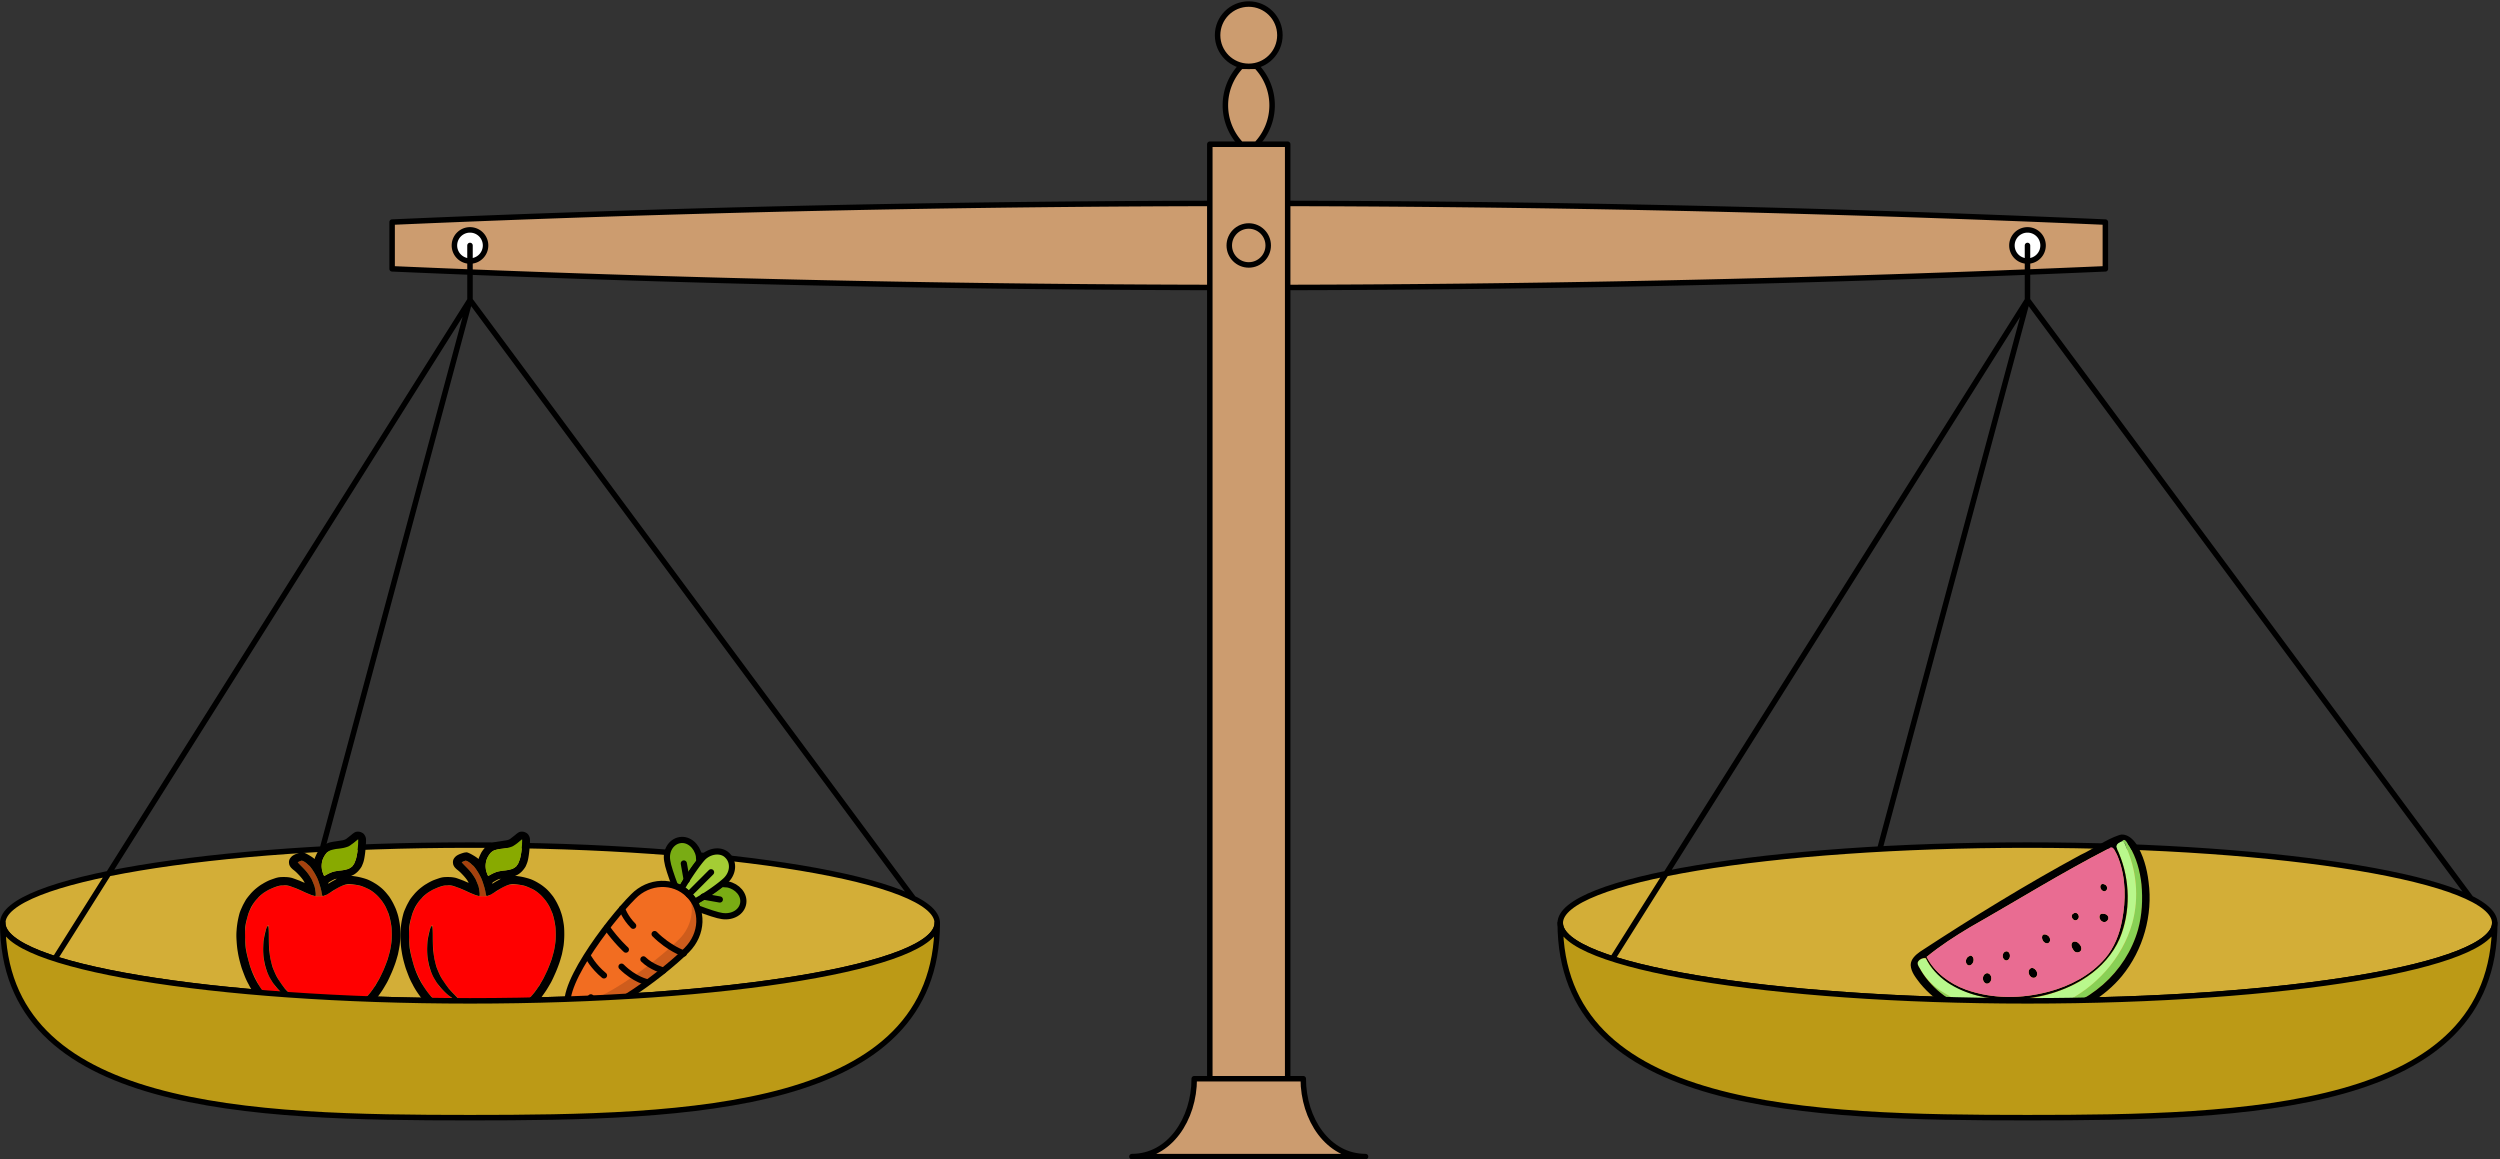 <svg xmlns="http://www.w3.org/2000/svg" width="910pt" height="422pt" viewBox="0 -422 910 422"><rect x="0" y="-422" width="910" height="422" fill="#333333" stroke="none"/><g id="page1" transform="scale(1 -1)"><path fill="#cc9c6f" d="M142.73 324.148a7141 7141 0 0 1 311.813-6.804c104.062 0 208.082 2.269 311.812 6.804v17.008a7141 7141 0 0 1-311.812 6.805 7141 7141 0 0 1-311.813-6.805z"/><path fill="none" stroke="#000" stroke-linecap="round" stroke-linejoin="round" stroke-width="2" d="M142.73 324.148a7141 7141 0 0 1 311.813-6.804c104.062 0 208.082 2.269 311.812 6.804v17.008a7141 7141 0 0 1-311.812 6.805 7141 7141 0 0 1-311.813-6.805z"/><path fill="#fff" d="M176.746 332.652a5.665 5.665 0 0 1-5.668 5.668 5.667 5.667 0 1 1 0-11.336 5.667 5.667 0 0 1 5.668 5.668"/><path fill="none" stroke="#000" stroke-linecap="round" stroke-linejoin="round" stroke-width="2" d="M176.746 332.652a5.665 5.665 0 0 1-5.668 5.668 5.667 5.667 0 1 1 0-11.336 5.667 5.667 0 0 1 5.668 5.668"/><path fill="#fff" d="M743.676 332.652a5.665 5.665 0 0 1-5.668 5.668 5.667 5.667 0 1 1 0-11.336 5.667 5.667 0 0 1 5.668 5.668"/><path fill="none" stroke="#000" stroke-linecap="round" stroke-linejoin="round" stroke-width="2" d="M743.676 332.652a5.665 5.665 0 0 1-5.668 5.668 5.667 5.667 0 1 1 0-11.336 5.667 5.667 0 0 1 5.668 5.668"/><path fill="#d3ae37" d="M341.156 86.04c0 15.655-76.144 28.347-170.078 28.347C77.148 114.387 1 101.695 1 86.039s76.148-28.348 170.078-28.348c93.934 0 170.078 12.692 170.078 28.348"/><path fill="none" stroke="#000" stroke-linecap="round" stroke-linejoin="round" stroke-width="2" d="M341.156 86.04c0 15.655-76.144 28.347-170.078 28.347C77.148 114.387 1 101.695 1 86.039s76.148-28.348 170.078-28.348c93.934 0 170.078 12.692 170.078 28.348m-170.078 226.77 161.41-217.813m-161.41 217.813L117.32 112.941m53.758 199.868L19.984 73.012m151.094 239.797v19.843"/><g fill-rule="evenodd"><path fill="#a7410e" d="M109.074 108.469c-.308-.125-.621-.313-.679-.313-.063 0 .554-.679 1.363-1.488.805-.805 1.797-1.859 2.23-2.48.438-.555 1.117-1.61 1.489-2.293.312-.68.746-1.797.992-2.418.187-.684.375-1.797.433-2.418 0-.684.125-1.243.25-1.301.063-.063.559-.125 1.055-.125.742 0 .93.062.992.246.063.125 0 .746-.125 1.426-.125.62-.433 1.86-.746 2.668-.246.867-.68 2.047-.988 2.668-.313.617-.871 1.672-1.305 2.293-.371.621-.992 1.425-1.301 1.796-.371.309-.929.805-1.242 1.118-.371.246-.804.558-1.054.679a2 2 0 0 1-.618.188c-.125 0-.433-.121-.746-.246m17.735-8.371h.746c.246.058.062.058-.371.058-.375 0-.563 0-.375-.058m-20.832-40.492c.433-.372.804-.747.804-.747.063 0-.25.375-.683.746-.371.434-.743.805-.805.805s.246-.37.684-.804m-7.567-1.614c.371-.433.742-.804.805-.804s-.246.37-.68.804c-.433.371-.808.746-.808.746-.063 0 .25-.375.683-.746"/><path fill="red" d="M125.012 99.723c-.559-.184-1.242-.434-1.426-.559-.25-.121-1.305-.742-2.297-1.426-1.051-.617-2.293-1.363-2.789-1.61-.805-.37-.992-.37-2.418-.37-1.238 0-1.676.058-2.605.37-.555.184-2.231.868-3.594 1.552-1.43.617-3.039 1.3-3.598 1.484-.558.188-1.488.438-2.109.496-.93.125-1.301.125-2.231-.058-.621-.125-1.738-.496-2.48-.809-.746-.246-1.8-.742-2.297-1.055-.496-.308-1.3-.804-1.672-1.113-.433-.371-1.117-.992-1.613-1.488s-1.117-1.301-1.489-1.797c-.308-.496-.804-1.43-1.117-2.05-.308-.556-.742-1.548-.93-2.169-.183-.621-.495-1.676-.616-2.418-.188-.742-.375-2.047-.438-2.914-.121-.93-.121-2.355-.059-3.473.059-1.054.184-2.605.309-3.41.063-.808.371-2.172.559-3.039.183-.867.62-2.48.992-3.656.37-1.117 1.175-2.98 1.734-4.094a43 43 0 0 1 1.922-3.535 72 72 0 0 1 1.8-2.48 71 71 0 0 1 2.356-2.48c.805-.806 1.985-1.798 2.543-2.169.559-.437 1.364-.934 1.797-1.18.434-.187 1.426-.62 2.234-.867.743-.25 1.985-.558 2.79-.683.867-.125 1.734-.188 2.48-.125.684 0 1.613.25 2.48.496 1.055.312 1.614.433 2.543.433 1.051.063 1.301 0 3.098-.617 1.43-.558 2.109-.683 2.731-.683.496 0 1.3.125 1.859.308.559.125 1.488.496 2.109.746.618.309 1.672.805 2.293 1.18.684.434 1.676 1.113 2.293 1.61.621.433 1.614 1.363 2.235 1.984s1.55 1.613 2.047 2.23c.496.621 1.3 1.738 1.796 2.422.434.742 1.18 1.984 1.614 2.727.433.746 1.117 2.109 1.55 3.039.372.867.993 2.48 1.364 3.472s.804 2.418.992 3.223c.184.746.434 1.926.559 2.668.058.683.183 2.047.246 2.977.062.992.062 2.355-.063 3.285-.058.87-.308 2.171-.433 2.855-.125.68-.434 1.797-.68 2.414-.188.684-.621 1.676-.934 2.297-.308.621-.867 1.55-1.238 2.11s-1.055 1.425-1.613 1.984c-.559.496-1.301 1.238-1.797 1.547-.434.312-1.305.87-1.922 1.18a20 20 0 0 1-2.109.867c-.497.187-1.426.37-1.985.496-.621.125-1.672.25-2.418.187-1.054 0-1.551-.062-2.355-.312M97.109 84.469c-.187-.434-.496-1.238-.62-1.86-.188-.62-.372-1.796-.497-2.543-.125-.804-.187-2.418-.187-3.53 0-1.243.062-2.794.187-3.536.125-.746.309-1.86.496-2.48.125-.622.496-1.739.805-2.48.313-.747.867-1.923 1.305-2.606.433-.743 1.113-1.735 1.547-2.356a62 62 0 0 1 1.984-2.11c.621-.62 1.676-1.488 2.297-1.984.679-.433 1.609-1.054 2.168-1.3.558-.25 1.117-.496 1.367-.496.246-.063.371-.063.371.062 0 .063-.992 1.113-2.109 2.293a80 80 0 0 0-2.914 3.102 42 42 0 0 1-1.489 2.046c-.371.555-.992 1.672-1.363 2.418a30 30 0 0 0-1.117 2.606c-.188.68-.559 1.734-.684 2.355-.12.618-.37 1.735-.496 2.54-.12.93-.246 2.855-.246 5.519-.062 2.297-.125 4.34-.125 4.59-.062.25-.125.496-.183.496-.125 0-.313-.371-.497-.746"/><path d="M129.539 119.195c-.312-.062-1.055-.558-1.676-1.117-.621-.496-1.425-1.113-1.734-1.363-.438-.313-.934-.496-1.676-.621-.558-.063-1.859-.309-2.851-.434-1.489-.25-1.985-.371-2.914-.867-.809-.371-1.305-.746-1.922-1.426-.438-.496-1.055-1.304-1.368-1.922-.308-.621-.617-1.367-.742-1.613l-.125-.496-.929.684c-.559.371-1.489.929-2.11 1.238-1.054.496-1.238.558-1.859.433-.371 0-1.238-.308-1.922-.558-.867-.371-1.363-.68-1.734-1.113-.313-.313-.622-.809-.684-1.118-.125-.375-.125-.871-.063-1.179 0-.309.188-.805.372-1.055.125-.309.621-.805 1.054-1.176a14 14 0 0 0 1.86-1.676c.558-.558 1.367-1.488 1.738-2.046.371-.555.684-1.051.617-1.118 0 0-.805.313-1.734.746-.992.372-2.293.868-2.914 1.055-.868.188-1.551.309-2.852.309-1.488 0-1.922-.063-3.039-.371-.684-.246-1.86-.621-2.543-.93-.68-.309-1.734-.867-2.293-1.242-.621-.309-1.676-1.113-2.355-1.672-.747-.621-1.676-1.55-2.11-2.11a25 25 0 0 1-1.425-1.796c-.313-.497-.81-1.426-1.18-2.11-.309-.683-.805-1.738-1.055-2.418-.246-.683-.555-1.984-.742-2.914s-.434-2.543-.496-3.66c-.125-1.488-.125-2.48 0-4.215.062-1.18.246-2.914.433-3.843.125-.93.434-2.297.621-3.04a66 66 0 0 1 .805-2.851 125 125 0 0 1 1.117-2.977c.309-.808.93-2.11 1.364-2.851.37-.809 1.117-2.047 1.613-2.793.496-.742 1.363-1.985 1.984-2.727.621-.746 1.735-1.984 2.543-2.73a27 27 0 0 1 2.664-2.293c.684-.559 1.86-1.242 2.606-1.676.805-.371 1.859-.805 2.48-.992.621-.246 1.672-.496 2.356-.68.683-.125 2.047-.312 3.039-.312 1.676-.063 1.922-.063 3.164.312.742.184 1.734.434 2.168.559l.746.246 2.23-.742c1.985-.684 2.293-.746 3.473-.746 1.117 0 1.551.062 2.914.433.992.313 2.356.867 3.598 1.488 1.054.559 2.543 1.426 3.285 1.922.742.559 2.172 1.801 3.227 2.856 1.05 1.05 2.355 2.418 2.789 3.035.433.621 1.238 1.738 1.734 2.48.496.746 1.242 2.047 1.676 2.793.433.743 1.117 2.23 1.551 3.223.496 1.055 1.117 2.668 1.488 3.723.371.992.804 2.601 1.054 3.468.184.93.497 2.422.618 3.29.125.992.25 2.48.25 3.968 0 1.61-.063 2.914-.25 3.969-.121.805-.371 2.105-.559 2.789-.184.742-.555 1.734-.742 2.293-.188.496-.684 1.55-1.055 2.297a24 24 0 0 1-1.488 2.48c-.496.618-1.18 1.489-1.613 1.922a12.3 12.3 0 0 1-1.61 1.489c-.433.37-1.367 1.05-2.047 1.425-.683.434-1.863 1.055-2.668 1.364-.804.308-2.168.683-3.039.867-.867.187-1.859.312-2.23.375h-.621l.746.371c.433.183 1.176.742 1.672 1.238.558.559 1.117 1.305 1.426 1.859.25.559.621 1.426.746 1.989.183.617.371 1.797.496 2.789.125.93.246 2.48.308 3.41.063 1.113.063 1.922-.062 2.293-.063.312-.309.809-.496 1.055-.121.25-.559.621-.867.746-.309.183-.805.371-1.118.371-.371.062-.867 0-1.113-.063m-.496-3.785a19 19 0 0 0-2.047-1.426c-.496-.246-1.363-.496-1.922-.617a26 26 0 0 0-2.605-.375c-.805-.121-1.797-.371-2.168-.496a4.7 4.7 0 0 1-1.305-.867c-.308-.309-.742-.93-.992-1.363-.246-.434-.559-1.118-.684-1.614a8.2 8.2 0 0 1-.246-1.922c0-.558.125-1.363.188-1.671.121-.375.308-.93.433-1.305l.309-.617 1.242.679c.68.372 1.609.747 2.043.868.375.125 1.488.312 2.359.433.93.063 1.922.25 2.293.375.372.063.93.246 1.243.434.371.183.867.558 1.113.804.187.309.558.747.683 1.055.125.246.372.93.559 1.426.184.559.371 1.551.496 2.297.121.742.246 2.105.309 3.16 0 .992.062 1.801 0 1.801 0 0-.621-.5-1.301-1.059m-19.969-6.941c-.308-.125-.621-.313-.679-.313-.063 0 .554-.679 1.363-1.488.805-.805 1.797-1.859 2.23-2.48.438-.555 1.117-1.61 1.489-2.293.312-.68.746-1.797.992-2.418a17 17 0 0 0 .433-2.48c.063-.93 0-1.18-.121-1.18-.062 0-.683.187-1.367.374-.617.246-1.859.743-2.664 1.114-.867.433-2.172.992-2.914 1.304-.809.309-1.984.743-2.606.93-.992.246-1.488.246-2.355.184-.684 0-1.551-.184-2.418-.496-.746-.246-1.86-.743-2.543-1.051-.683-.375-1.738-.992-2.293-1.43-.558-.433-1.426-1.176-1.8-1.672a14.6 14.6 0 0 1-1.489-1.797c-.371-.558-.867-1.367-1.055-1.8a24 24 0 0 1-.867-2.047 66 66 0 0 1-.68-2.477 18 18 0 0 1-.437-2.297c-.059-.558-.121-2.293-.059-3.781 0-1.613.122-3.41.247-4.219a38 38 0 0 1 .683-3.222c.246-.993.68-2.543.93-3.348.308-.867.804-2.234 1.175-2.977.313-.808.993-2.046 1.43-2.851.496-.809 1.239-1.985 1.735-2.668.433-.621 1.238-1.676 1.797-2.297.496-.617 1.488-1.672 2.171-2.23.684-.622 1.672-1.364 2.11-1.735.433-.312 1.301-.809 1.922-1.117s1.613-.684 2.23-.93a31 31 0 0 1 2.297-.558c.68-.125 1.672-.25 2.293-.25.805 0 1.426.125 2.851.558 1.301.375 1.985.496 2.731.496.805 0 1.301-.12 2.91-.617 1.492-.558 2.109-.683 2.856-.683.742-.063 1.238.062 2.168.37.621.188 1.738.622 2.418.993.746.312 1.925.992 2.605 1.488.746.434 1.922 1.305 2.543 1.86.621.558 1.613 1.55 2.172 2.234.555.617 1.363 1.55 1.734 2.11.434.558.992 1.425 1.363 1.921.313.559.93 1.61 1.368 2.356.433.804 1.113 2.23 1.547 3.16a68 68 0 0 1 1.55 3.969c.371 1.242.868 2.914.993 3.722.187.867.375 2.11.433 2.79.063.683.125 1.921.125 2.788 0 .871-.062 2.297-.183 3.04-.125.808-.313 1.984-.5 2.605-.122.62-.434 1.613-.618 2.11-.25.558-.621 1.488-.871 1.984-.246.558-.804 1.425-1.176 1.984s-1.179 1.55-1.796 2.168c-.622.621-1.489 1.363-1.985 1.676-.496.37-1.363.867-1.984 1.113-.621.313-1.676.746-2.36.934-.679.183-1.859.37-2.726.496-1.301.121-1.613.121-2.543-.063-.559-.125-1.488-.496-2.109-.808-.555-.246-1.797-.993-2.727-1.547-.867-.621-1.922-1.243-2.297-1.426-.433-.125-.867-.313-1.051-.375-.375-.121-.375-.063-.621 1.242a19 19 0 0 1-.746 2.852c-.246.867-.68 2.047-.988 2.668-.313.617-.871 1.672-1.305 2.293-.371.621-.992 1.425-1.301 1.796-.371.309-.929.805-1.242 1.118-.371.246-.804.558-1.054.679a2 2 0 0 1-.618.188c-.125 0-.433-.121-.746-.246m12.711-6.512c-.308-.125-.93-.434-1.426-.742-.496-.25-.867-.563-.867-.684 0-.125 0-.187.063-.187 0 0 .371.187.804.496.375.25 1.118.621 1.551.871.434.246.684.434.621.434-.125 0-.433-.125-.746-.188M97.047 84.285c-.188-.375-.434-1.426-.621-2.234-.188-.805-.434-2.106-.496-2.79a42 42 0 0 1-.125-2.85c0-.872.062-2.235.187-3.102s.371-2.106.559-2.852c.183-.684.496-1.676.68-2.172.187-.558.558-1.363.808-1.86.246-.495.867-1.487 1.3-2.167.497-.684 1.489-1.922 2.231-2.668.684-.746 1.801-1.8 2.485-2.235.617-.496 1.734-1.175 2.418-1.546.742-.375 1.363-.621 1.609-.559.25 0 .125.246-1.488 1.797-.992.992-2.293 2.418-2.914 3.101-.559.743-1.426 1.922-1.86 2.606-.496.68-1.117 1.734-1.425 2.414-.309.621-.805 1.8-1.118 2.605a32 32 0 0 0-.804 3.102c-.188.867-.371 2.356-.496 3.16-.063.871-.125 2.98-.125 4.715s-.063 3.41-.125 3.719c0 .312-.121.558-.184.558s-.312-.308-.496-.742"/><path fill="#8a0" d="M129.043 115.41a19 19 0 0 0-2.047-1.426c-.496-.246-1.363-.496-1.922-.617a26 26 0 0 0-2.605-.375c-.805-.121-1.797-.371-2.168-.496a4.7 4.7 0 0 1-1.305-.867c-.308-.309-.742-.93-.992-1.363-.246-.434-.559-1.118-.684-1.614a8.2 8.2 0 0 1-.246-1.922c0-.558.125-1.363.188-1.671.121-.375.308-.93.433-1.305l.309-.617 1.242.679c.68.372 1.609.747 2.043.868.375.125 1.488.312 2.359.433.93.063 1.922.25 2.293.375.372.063.93.246 1.243.434.371.183.867.558 1.113.804.187.309.558.747.683 1.055.125.246.372.93.559 1.426.184.559.371 1.551.496 2.297.121.742.246 2.105.309 3.16 0 .992.062 1.801 0 1.801 0 0-.621-.5-1.301-1.059m5.578-59.523-.742-.809.805.746c.433.434.808.805.808.805l-.062.062z"/><path fill="#a7410e" d="M168.758 108.469c-.309-.125-.621-.313-.684-.313-.058 0 .559-.679 1.367-1.488.805-.805 1.797-1.859 2.231-2.48a20.5 20.5 0 0 0 1.488-2.293c.309-.68.746-1.797.992-2.418.188-.684.371-1.797.434-2.418 0-.684.125-1.243.25-1.301.059-.063.559-.125 1.055-.125.742 0 .929.062.992.246.058.125 0 .746-.125 1.426-.125.62-.434 1.86-.746 2.668-.246.867-.68 2.047-.992 2.668-.309.617-.868 1.672-1.301 2.293-.371.621-.992 1.425-1.305 1.796-.371.309-.93.805-1.238 1.118-.371.246-.805.558-1.055.679a2 2 0 0 1-.617.188c-.125 0-.438-.121-.746-.246m17.734-8.371h.742c.25.058.063.058-.371.058-.371 0-.558 0-.371-.058m-20.836-40.492c.434-.372.809-.747.809-.747.062 0-.25.375-.684.746-.371.434-.742.805-.804.805s.246-.37.679-.804m-7.562-1.614c.371-.433.742-.804.804-.804s-.246.37-.683.804c-.434.371-.805.746-.805.746-.062 0 .25-.375.684-.746"/><path fill="red" d="M184.695 99.723c-.558-.184-1.242-.434-1.425-.559-.25-.121-1.305-.742-2.297-1.426-1.055-.617-2.293-1.363-2.789-1.61-.805-.37-.993-.37-2.418-.37-1.243 0-1.676.058-2.606.37-.558.184-2.23.868-3.597 1.552-1.426.617-3.036 1.3-3.594 1.484-.559.188-1.489.438-2.11.496-.929.125-1.3.125-2.23-.058-.621-.125-1.738-.496-2.484-.809-.743-.246-1.797-.742-2.293-1.055-.497-.308-1.301-.804-1.672-1.113a31 31 0 0 1-1.614-1.488c-.496-.496-1.117-1.301-1.488-1.797a31 31 0 0 1-1.117-2.05c-.309-.556-.742-1.548-.93-2.169-.187-.621-.496-1.676-.621-2.418-.183-.742-.371-2.047-.433-2.914-.122-.93-.122-2.355-.063-3.473.063-1.054.188-2.605.313-3.41.062-.808.371-2.172.558-3.039.184-.867.617-2.48.992-3.656.371-1.117 1.176-2.98 1.735-4.094a43 43 0 0 1 1.922-3.535 72 72 0 0 1 1.796-2.48c.5-.559 1.551-1.676 2.36-2.48.805-.806 1.984-1.798 2.543-2.169.555-.437 1.363-.934 1.797-1.18.433-.187 1.425-.62 2.23-.867.746-.25 1.985-.558 2.793-.683.867-.125 1.735-.188 2.481-.125.679 0 1.609.25 2.48.496 1.051.312 1.609.433 2.539.433 1.055.063 1.305 0 3.102-.617 1.425-.558 2.109-.683 2.73-.683a7 7 0 0 1 1.86.308c.558.125 1.488.496 2.109.746.617.309 1.672.805 2.293 1.18.683.434 1.672 1.113 2.293 1.61.621.433 1.613 1.363 2.234 1.984.617.62 1.547 1.613 2.043 2.23.496.621 1.305 1.738 1.801 2.422.434.742 1.176 1.984 1.613 2.727.434.746 1.114 2.109 1.547 3.039.375.867.992 2.48 1.367 3.472.371.993.805 2.418.993 3.223.183.746.433 1.926.554 2.668.063.683.188 2.047.25 2.977.063.992.063 2.355-.062 3.285-.063.87-.309 2.171-.434 2.855-.125.68-.433 1.797-.683 2.414-.184.684-.618 1.676-.93 2.297-.309.621-.867 1.55-1.238 2.11-.375.558-1.055 1.425-1.614 1.984-.558.496-1.301 1.238-1.797 1.547-.433.312-1.304.87-1.921 1.18a20 20 0 0 1-2.11.867c-.496.187-1.426.37-1.984.496-.621.125-1.676.25-2.418.187-1.055 0-1.551-.062-2.356-.312m-27.906-15.254c-.184-.434-.496-1.238-.617-1.86-.188-.62-.375-1.796-.496-2.543-.125-.804-.188-2.418-.188-3.53 0-1.243.063-2.794.188-3.536.121-.746.308-1.86.496-2.48.121-.622.492-1.739.805-2.48.308-.747.867-1.923 1.3-2.606.438-.743 1.118-1.735 1.551-2.356a57 57 0 0 1 1.985-2.11c.621-.62 1.675-1.488 2.292-1.984.684-.433 1.614-1.054 2.172-1.3.559-.25 1.118-.496 1.364-.496.25-.063.375-.063.375.062 0 .063-.996 1.113-2.11 2.293a78 78 0 0 0-2.914 3.102 45 45 0 0 1-1.488 2.046c-.371.555-.992 1.672-1.363 2.418a28 28 0 0 0-1.118 2.606c-.187.68-.558 1.734-.683 2.355-.125.618-.371 1.735-.496 2.54-.125.93-.246 2.855-.246 5.519-.063 2.297-.125 4.34-.125 4.59-.063.25-.125.496-.188.496-.121 0-.308-.371-.496-.746"/><path d="M189.219 119.195c-.309-.062-1.055-.558-1.672-1.117-.621-.496-1.426-1.113-1.738-1.363-.434-.313-.93-.496-1.672-.621-.559-.063-1.86-.309-2.852-.434-1.488-.25-1.984-.371-2.918-.867-.804-.371-1.301-.746-1.922-1.426-.433-.496-1.05-1.304-1.363-1.922-.309-.621-.617-1.367-.742-1.613l-.125-.496-.93.684c-.558.371-1.488.929-2.109 1.238-1.055.496-1.238.558-1.86.433-.371 0-1.242-.308-1.921-.558-.868-.371-1.364-.68-1.739-1.113-.308-.313-.617-.809-.679-1.118-.125-.375-.125-.871-.063-1.179 0-.309.188-.805.371-1.055.125-.309.621-.805 1.055-1.176a14 14 0 0 0 1.859-1.676c.559-.558 1.364-1.488 1.739-2.046.371-.555.679-1.051.617-1.118 0 0-.805.313-1.735.746-.992.372-2.293.868-2.914 1.055-.867.188-1.551.309-2.851.309-1.489 0-1.922-.063-3.039-.371-.684-.246-1.86-.621-2.543-.93-.684-.309-1.739-.867-2.293-1.242-.621-.309-1.676-1.113-2.36-1.672-.742-.621-1.672-1.55-2.105-2.11a25 25 0 0 1-1.426-1.796c-.312-.497-.809-1.426-1.18-2.11-.308-.683-.804-1.738-1.054-2.418-.246-.683-.559-1.984-.742-2.914-.188-.93-.434-2.543-.497-3.66-.125-1.488-.125-2.48 0-4.215.063-1.18.247-2.914.434-3.843.121-.93.434-2.297.617-3.04.188-.746.559-2.047.809-2.851.308-.871.804-2.172 1.113-2.977.313-.808.934-2.11 1.367-2.851.371-.809 1.114-2.047 1.614-2.793.496-.742 1.363-1.985 1.984-2.727.617-.746 1.734-1.984 2.539-2.73.809-.805 1.984-1.797 2.668-2.293.684-.559 1.859-1.242 2.605-1.676.805-.371 1.86-.805 2.481-.992.617-.246 1.672-.496 2.355-.68.684-.125 2.047-.312 3.039-.312 1.672-.063 1.922-.063 3.161.312.746.184 1.738.434 2.171.559l.743.246 2.234-.742c1.984-.684 2.293-.746 3.473-.746 1.117 0 1.547.062 2.914.433.992.313 2.355.867 3.593 1.488 1.055.559 2.543 1.426 3.29 1.922.742.559 2.168 1.801 3.222 2.856 1.055 1.05 2.36 2.418 2.793 3.035.434.621 1.238 1.738 1.735 2.48.496.746 1.242 2.047 1.675 2.793.434.743 1.114 2.23 1.547 3.223.496 1.055 1.117 2.668 1.488 3.723.375.992.809 2.601 1.055 3.468.188.93.496 2.422.621 3.29.125.992.25 2.48.25 3.968 0 1.61-.062 2.914-.25 3.969-.125.805-.371 2.105-.558 2.789-.184.742-.559 1.734-.743 2.293-.187.496-.683 1.55-1.054 2.297a24 24 0 0 1-1.488 2.48c-.497.618-1.18 1.489-1.614 1.922a12 12 0 0 1-1.609 1.489c-.438.37-1.367 1.05-2.051 1.425-.68.434-1.859 1.055-2.664 1.364-.805.308-2.172.683-3.039.867-.867.187-1.859.312-2.231.375h-.621l.746.371c.434.183 1.176.742 1.672 1.238.559.559 1.118 1.305 1.426 1.859.25.559.621 1.426.746 1.989.184.617.371 1.797.496 2.789.121.93.246 2.48.309 3.41.062 1.113.062 1.922-.063 2.293-.062.312-.308.809-.496 1.055-.125.25-.558.621-.867.746-.308.183-.808.371-1.117.371-.371.062-.867 0-1.117-.063m-.492-3.785a19 19 0 0 0-2.047-1.426c-.496-.246-1.367-.496-1.922-.617a26 26 0 0 0-2.606-.375 16 16 0 0 1-2.172-.496c-.433-.183-.992-.555-1.3-.867-.313-.309-.746-.93-.992-1.363-.25-.434-.559-1.118-.684-1.614a8.2 8.2 0 0 1-.246-1.922c0-.558.125-1.363.183-1.671l.438-1.305.309-.617 1.238.679c.683.372 1.613.747 2.047.868.371.125 1.488.312 2.355.433.934.063 1.926.25 2.297.375.371.063.93.246 1.238.434a5.2 5.2 0 0 1 1.117.804c.184.309.559.747.684 1.055.121.246.371.93.555 1.426.187.559.375 1.551.496 2.297.125.742.25 2.105.312 3.16 0 .992.063 1.801 0 1.801 0 0-.621-.5-1.3-1.059m-19.969-6.941c-.309-.125-.621-.313-.684-.313-.058 0 .559-.679 1.367-1.488.805-.805 1.797-1.859 2.231-2.48a20.5 20.5 0 0 0 1.488-2.293c.309-.68.746-1.797.992-2.418.188-.684.371-1.797.434-2.48.062-.93 0-1.18-.121-1.18-.063 0-.684.187-1.367.374-.618.246-1.86.743-2.664 1.114-.871.433-2.172.992-2.914 1.304-.809.309-1.985.743-2.606.93-.992.246-1.488.246-2.355.184-.684 0-1.551-.184-2.418-.496-.746-.246-1.864-.743-2.543-1.051-.684-.375-1.739-.992-2.297-1.43-.559-.433-1.426-1.176-1.797-1.672-.434-.433-1.117-1.238-1.488-1.797s-.868-1.367-1.055-1.8a23 23 0 0 1-.867-2.047 66 66 0 0 1-.684-2.477 19 19 0 0 1-.433-2.297c-.063-.558-.122-2.293-.063-3.781 0-1.613.125-3.41.25-4.219a39 39 0 0 1 .68-3.222c.25-.993.683-2.543.933-3.348.309-.867.805-2.234 1.176-2.977.313-.808.992-2.046 1.426-2.851.496-.809 1.242-1.985 1.738-2.668.434-.621 1.238-1.676 1.797-2.297.496-.617 1.488-1.672 2.172-2.23.68-.622 1.672-1.364 2.105-1.735.438-.312 1.305-.809 1.922-1.117.621-.309 1.614-.684 2.235-.93a31 31 0 0 1 2.293-.558c.683-.125 1.675-.25 2.297-.25.804 0 1.425.125 2.851.558 1.301.375 1.984.496 2.727.496.808 0 1.304-.12 2.914-.617 1.488-.558 2.109-.683 2.855-.683.742-.063 1.238.062 2.168.37.621.188 1.738.622 2.418.993.746.312 1.922.992 2.606 1.488.742.434 1.921 1.305 2.543 1.86.621.558 1.613 1.55 2.168 2.234.558.617 1.367 1.55 1.738 2.11.433.558.992 1.425 1.363 1.921.313.559.93 1.61 1.363 2.356.438.804 1.118 2.23 1.551 3.16.434.996 1.117 2.73 1.551 3.969.371 1.242.867 2.914.992 3.722.188.867.371 2.11.434 2.79.062.683.125 1.921.125 2.788 0 .871-.063 2.297-.188 3.04-.125.808-.308 1.984-.496 2.605-.125.62-.433 1.613-.617 2.11-.25.558-.621 1.488-.871 1.984-.246.558-.805 1.425-1.176 1.984s-1.18 1.55-1.801 2.168c-.617.621-1.488 1.363-1.984 1.676-.496.37-1.363.867-1.984 1.113-.618.313-1.672.746-2.356.934-.68.183-1.859.37-2.727.496-1.304.121-1.613.121-2.542-.063-.559-.125-1.489-.496-2.11-.808-.558-.246-1.797-.993-2.726-1.547-.872-.621-1.922-1.243-2.297-1.426-.434-.125-.867-.313-1.051-.375-.375-.121-.375-.063-.621 1.242a19.4 19.4 0 0 1-.746 2.852c-.246.867-.68 2.047-.992 2.668-.309.617-.868 1.672-1.301 2.293-.371.621-.992 1.425-1.305 1.796-.371.309-.93.805-1.238 1.118-.371.246-.805.558-1.055.679a2 2 0 0 1-.617.188c-.125 0-.438-.121-.746-.246m12.711-6.512a11 11 0 0 1-1.426-.742c-.496-.25-.867-.563-.867-.684 0-.125 0-.187.062-.187 0 0 .371.187.805.496.371.25 1.117.621 1.551.871.433.246.683.434.621.434-.125 0-.434-.125-.746-.188M156.73 84.285c-.187-.375-.437-1.426-.621-2.234-.187-.805-.433-2.106-.496-2.79a42 42 0 0 1-.125-2.85c0-.872.063-2.235.188-3.102.121-.868.371-2.106.554-2.852.188-.684.5-1.676.684-2.172.188-.558.559-1.363.805-1.86.25-.495.871-1.487 1.304-2.167.497-.684 1.489-1.922 2.231-2.668.684-.746 1.801-1.8 2.48-2.235.621-.496 1.739-1.175 2.418-1.546.746-.375 1.368-.621 1.614-.559.25 0 .125.246-1.489 1.797-.992.992-2.293 2.418-2.914 3.101-.558.743-1.425 1.922-1.859 2.606-.496.68-1.117 1.734-1.426 2.414-.312.621-.808 1.8-1.117 2.605a32 32 0 0 0-.805 3.102c-.187.867-.375 2.356-.496 3.16-.062.871-.125 2.98-.125 4.715s-.062 3.41-.125 3.719c0 .312-.125.558-.183.558-.063 0-.313-.308-.497-.742"/><path fill="#8a0" d="M188.727 115.41a19 19 0 0 0-2.047-1.426c-.496-.246-1.367-.496-1.922-.617a26 26 0 0 0-2.606-.375 16 16 0 0 1-2.172-.496c-.433-.183-.992-.555-1.3-.867-.313-.309-.746-.93-.992-1.363-.25-.434-.559-1.118-.684-1.614a8.2 8.2 0 0 1-.246-1.922c0-.558.125-1.363.183-1.671l.438-1.305.309-.617 1.238.679c.683.372 1.613.747 2.047.868.371.125 1.488.312 2.355.433.934.063 1.926.25 2.297.375.371.063.93.246 1.238.434a5.2 5.2 0 0 1 1.117.804c.184.309.559.747.684 1.055.121.246.371.93.555 1.426.187.559.375 1.551.496 2.297.125.742.25 2.105.312 3.16 0 .992.063 1.801 0 1.801 0 0-.621-.5-1.3-1.059m5.578-59.523-.742-.809.804.746.805.805-.063.062z"/></g><path fill="#79ac14" d="M248.023 98.48c1.95 3.368 4.606 7.266 6.555 9.747 0 .707-.176 1.418-.176 2.3-.711 3.543-3.722 6.203-6.91 5.672-3.187-.531-5.316-3.898-4.605-7.621.176-1.594 1.418-5.312 2.832-9.035.711-.176 1.594-.531 2.304-1.062"/><path fill="none" stroke="#000" stroke-linecap="round" stroke-linejoin="round" stroke-width="2.25" d="M248.023 98.48c1.95 3.368 4.606 7.266 6.555 9.747 0 .707-.176 1.418-.176 2.3-.711 3.543-3.722 6.203-6.91 5.672-3.187-.531-5.316-3.898-4.605-7.621.176-1.594 1.418-5.312 2.832-9.035.711-.176 1.594-.531 2.304-1.062"/><path fill="#79ac14" d="M252.809 93.7c3.363 1.948 7.261 4.605 9.742 6.554.707 0 1.418-.18 2.304-.18 3.543-.707 6.2-3.718 5.668-6.906-.531-3.191-3.898-5.137-7.617-4.61-1.593.18-5.316 1.419-9.035 2.836-.18.708-.531 1.594-1.062 2.305"/><path fill="none" stroke="#000" stroke-linecap="round" stroke-linejoin="round" stroke-width="2.25" d="M252.809 93.7c3.363 1.948 7.261 4.605 9.742 6.554.707 0 1.418-.18 2.304-.18 3.543-.707 6.2-3.718 5.668-6.906-.531-3.191-3.898-5.137-7.617-4.61-1.593.18-5.316 1.419-9.035 2.836-.18.708-.531 1.594-1.062 2.305"/><path fill="#a4cd34" d="M250.68 96.356q1.327-1.062 2.129-2.657c4.425 2.301 9.918 6.375 11.511 7.973 2.66 2.656 2.836 6.555.535 8.855-2.128 2.305-6.203 1.95-8.859-.531-1.594-1.594-5.492-7.086-7.973-11.515a7.8 7.8 0 0 0 2.657-2.125"/><path fill="none" stroke="#000" stroke-linecap="round" stroke-linejoin="round" stroke-width="2.25" d="M250.68 96.356q1.327-1.062 2.129-2.657c4.425 2.301 9.918 6.375 11.511 7.973 2.66 2.656 2.836 6.555.535 8.855-2.128 2.305-6.203 1.95-8.859-.531-1.594-1.594-5.492-7.086-7.973-11.515a7.8 7.8 0 0 0 2.657-2.125"/><path fill="#f26d21" d="M250.68 96.356c-5.492 5.492-14.528 5.136-20.196-.708-8.859-8.859-29.23-35.613-22.675-42.167s33.304 13.82 42.164 22.68c5.843 5.843 6.199 14.702.707 20.195"/><path fill="#ce5c1c" d="M250.68 96.356c2.304-5.137 1.062-11.692-3.367-16.122-8.325-8.328-32.418-26.574-40.747-23.562 0-1.418.356-2.48 1.243-3.191 6.554-6.555 33.304 13.82 42.164 22.68 5.843 5.667 6.199 14.702.707 20.195"/><g fill="none" stroke="#000" stroke-linecap="round" stroke-linejoin="round" stroke-width="2.25"><path d="M248.91 74.918s-5.316 1.773-10.633 7.086m-10.453-5.668s-3.363 3.012-6.906 7.973m20.551-15.59s-4.43 1.238-7.266 4.074m1.418-8.328s-4.605.887-9.391 5.672m-12.222 3.719s1.949-3.72 5.847-6.91m6.555 24.273s1.063-3.188 4.074-6.203M215.07 58.973s2.481-2.832 5.493-4.075m38.265 49.606-8.148-8.148m-1.77 11.339 1.063-6.023m12.047-7.086-6.024 1.062"/><path d="M250.68 96.356c-5.492 5.492-14.528 5.136-20.196-.708-8.859-8.859-29.23-35.613-22.675-42.167s33.304 13.82 42.164 22.68c5.843 5.843 6.199 14.702.707 20.195"/></g><path fill="#bc9a16" d="M1 86.04c0-68.6 90.55-70.869 170.078-70.869 79.527 0 170.078 2.27 170.078 70.867 0-15.656-76.144-28.348-170.078-28.348C77.148 57.691 1 70.383 1 86.04"/><path fill="none" stroke="#000" stroke-linecap="round" stroke-linejoin="round" stroke-width="2" d="M1 86.04c0-68.6 90.55-70.869 170.078-70.869 79.527 0 170.078 2.27 170.078 70.867 0-15.656-76.144-28.348-170.078-28.348C77.148 57.691 1 70.383 1 86.04"/><path fill="#d3ae37" d="M908.086 86.04c0 15.655-76.145 28.347-170.078 28.347S567.93 101.695 567.93 86.039s76.144-28.348 170.078-28.348S908.086 70.383 908.086 86.04"/><path fill="none" stroke="#000" stroke-linecap="round" stroke-linejoin="round" stroke-width="2" d="M908.086 86.04c0 15.655-76.145 28.347-170.078 28.347S567.93 101.695 567.93 86.039s76.144-28.348 170.078-28.348S908.086 70.383 908.086 86.04M738.008 312.809l161.41-217.813m-161.41 217.813L684.25 112.941m53.758 199.868L586.914 73.012m151.094 239.797v19.843"/><g fill-rule="evenodd"><path fill="#88d055" d="M772.602 116.02c-.754-.622 1.328-.622.972-1.508 1.371-3.235 2.703-6.555 3.278-10.051 2.168-11.207-.575-23.3-7.532-32.379-6.996-9.566-17.625-16.61-29.363-18.559-10.719-1.859-22.012.664-31.227 6.38-2.3 1.417-4.472 3.011-6.554 4.738 6.469-7.309 15.902-11.559 25.469-12.622 13.996-1.597 28.699 2.965 38.976 12.665 6.996 6.554 11.824 15.504 12.801 25.07.84 7.707.043 15.812-3.457 22.766a22 22 0 0 1-2.524 3.851c-.355.137-.578-.219-.839-.351"/><path fill="#b9f88c" d="M772.379 115.754c-.93-.356-2.438-1.109-1.949-2.395 2.965-5.933 4.207-12.664 4.074-19.308-.176-6.246-1.641-12.625-5.137-17.895-4.074-6.246-10.23-10.984-17.097-13.773-9.832-4.254-21.04-5.668-31.493-3.059-6.507 1.64-12.797 4.785-17.273 9.922-.797.844-1.414 1.817-1.949 2.879-.399 1.242-1.727 1.285-2.657.488-1.371-.578-.839-2.125-.089-3.011 1.949-3.809 5.183-6.868 8.906-9.036 6.199-3.941 13.285-6.687 20.637-7.398 7.574-.84 15.371.398 22.281 3.633 12.09 5.492 21.832 16.3 25.512 29.144 2.613 9.39 1.546 19.621-2.528 28.434-.222.578-.484 1.375-1.238 1.375"/><path d="M771.449 118.055c-5.094-1.684-9.347-5.047-14.176-7.262-20.019-10.852-39.375-22.766-58.375-35.211-1.636-1.152-3.41-2.746-3.41-4.871.133-2.617 1.95-4.695 3.453-6.692 5.895-7.175 14.442-11.78 23.43-13.816 8.328-1.863 17.055-.976 25.246 1.149 9.481 2.57 18.473 7.754 24.762 15.37 7.75 9.477 11.336 22.188 9.699 34.325-.574 4.828-1.906 9.699-4.519 13.82-1.196 1.727-3.012 3.41-5.27 3.367-.266-.046-.574-.089-.84-.179m1.281-1.95c-.882-.664-2.523-.972-2.476-2.343.219-.844.797-1.598 1.062-2.438 4.075-9.746 4.293-21.172.219-30.96-2.433-5.626-6.687-10.364-11.734-13.774-8.196-5.625-18.207-8.281-28.082-8.371-7.973-.09-16.168 1.683-22.856 6.156-3.32 2.258-6.156 5.316-7.883 8.945-1.195.047-2.57-.53-2.968-1.726-.086-1.106.797-1.95 1.242-2.922 4.297-7.086 11.516-12.09 19.355-14.66 15.856-5.184 34.282-1.418 46.86 9.566 6.066 5.316 10.629 12.356 12.801 20.11 1.46 5.312 1.726 10.894 1.238 16.386-.531 4.871-1.86 9.742-4.43 13.996-.707.664-.797 2.125-1.945 2.215-.18.043-.27-.133-.403-.18m-4.781-2.789c-17.363-8.902-33.929-19.222-50.847-28.832-5.493-3.277-10.895-6.777-15.813-10.808 2.879-5.668 8.328-9.7 14.219-11.871 9.656-3.496 20.418-3.41 30.297-.75 7.75 2.082 15.191 5.976 20.461 12.09 3.324 3.898 5.226 8.77 6.156 13.773 1.461 7.441 1.418 15.414-1.285 22.59-.442 1.238-1.063 2.39-1.727 3.543-.308.488-1.019.754-1.461.265m-2.922-13.156c-1.242-.75-.047-2.965 1.282-2.523 1.062.445.843 1.996-.133 2.39-.352.18-.75.27-1.149.133M754.75 89.488c-1.105-.445-.621-2.082.355-2.437 1.106-.352 2.036 1.062 1.372 1.992-.309.668-1.153.934-1.727.445m10.012-.132c-1.199-.84-.313-2.79.972-2.97 1.153-.222 2.215 1.2 1.504 2.216-.527.796-1.636.886-2.476.754m-21.172-7.618c-.887-1.242.308-3.367 1.816-3.101 1.239.445.973 2.172.043 2.789-.488.398-1.238.62-1.859.312m10.937-2.613c-1.062-.887-.265-2.348.356-3.191.707-.973 2.437-.75 2.703.402.219 1.062-.531 2.035-1.328 2.61-.488.355-1.199.445-1.731.179m-24.668-3.543c-1.375-.578-1.062-3.101.442-3.191 1.64.132 1.816 2.968.222 3.324-.222.043-.488 0-.664-.133m-13.023-1.598c-1.328-.441-1.77-2.566-.484-3.32 1.148-.441 2.125.977 2.035 2.04.043.753-.754 1.902-1.551 1.28m22.277-4.472c-1.504-.973-.351-3.766 1.418-3.41 1.242.265 1.242 1.992.489 2.792-.399.575-1.239 1.016-1.907.618m-16.386-1.95c-1.461-.706-1.196-3.41.488-3.628 1.504 0 2.082 2.082 1.285 3.144-.355.574-1.152.93-1.773.484"/><path fill="#e96c92" d="M767.949 113.316c-17.363-8.902-33.929-19.222-50.847-28.832-5.493-3.277-10.895-6.777-15.813-10.808 2.879-5.668 8.328-9.7 14.219-11.871 9.656-3.496 20.418-3.41 30.297-.75 7.75 2.082 15.191 5.976 20.461 12.09 3.324 3.898 5.226 8.77 6.156 13.773 1.461 7.441 1.418 15.414-1.285 22.59-.442 1.238-1.063 2.39-1.727 3.543-.308.488-1.019.754-1.461.265m-2.922-13.156c-1.242-.75-.047-2.965 1.282-2.523 1.062.445.843 1.996-.133 2.39-.352.18-.75.27-1.149.133M754.75 89.488c-1.105-.445-.621-2.082.355-2.437 1.106-.352 2.036 1.062 1.372 1.992-.309.668-1.153.934-1.727.445m10.012-.132c-1.199-.84-.313-2.79.972-2.97 1.153-.222 2.215 1.2 1.504 2.216-.527.796-1.636.886-2.476.754m-21.172-7.618c-.887-1.242.308-3.367 1.816-3.101 1.239.445.973 2.172.043 2.789-.488.398-1.238.62-1.859.312m10.937-2.613c-1.062-.887-.265-2.348.356-3.191.707-.973 2.437-.75 2.703.402.219 1.062-.531 2.035-1.328 2.61-.488.355-1.199.445-1.731.179m-24.668-3.543c-1.375-.578-1.062-3.101.442-3.191 1.64.132 1.816 2.968.222 3.324-.222.043-.488 0-.664-.133m-13.023-1.598c-1.328-.441-1.77-2.566-.484-3.32 1.148-.441 2.125.977 2.035 2.04.043.753-.754 1.902-1.551 1.28m22.277-4.472c-1.504-.973-.351-3.766 1.418-3.41 1.242.265 1.242 1.992.489 2.792-.399.575-1.239 1.016-1.907.618m-16.386-1.95c-1.461-.706-1.196-3.41.488-3.628 1.504 0 2.082 2.082 1.285 3.144-.355.574-1.152.93-1.773.484"/></g><path fill="#bc9a16" d="M567.93 86.04c0-68.599 90.55-70.868 170.078-70.868 79.527 0 170.078 2.27 170.078 70.867 0-15.656-76.145-28.348-170.078-28.348S567.93 70.383 567.93 86.04"/><path fill="none" stroke="#000" stroke-linecap="round" stroke-linejoin="round" stroke-width="2" d="M567.93 86.04c0-68.599 90.55-70.868 170.078-70.868 79.527 0 170.078 2.27 170.078 70.867 0-15.656-76.145-28.348-170.078-28.348S567.93 70.383 567.93 86.04"/><path fill="#cc9c6f" d="M461.629 332.652c0 3.914-3.172 7.086-7.086 7.086s-7.086-3.172-7.086-7.086 3.172-7.086 7.086-7.086 7.086 3.172 7.086 7.086"/><path fill="none" stroke="#000" stroke-linecap="round" stroke-linejoin="round" stroke-width="2" d="M461.629 332.652c0 3.914-3.172 7.086-7.086 7.086s-7.086-3.172-7.086-7.086 3.172-7.086 7.086-7.086 7.086 3.172 7.086 7.086"/><circle cx="454.543" cy="332.652" r="1"/><path fill="#cc9c6f" d="M440.371 29.344h28.344v340.16h-28.344Z"/><path fill="none" stroke="#000" stroke-linecap="round" stroke-linejoin="round" stroke-width="2" d="M440.371 29.344h28.344v340.16h-28.344z"/><path fill="#cc9c6f" d="M461.629 332.652c0 3.914-3.172 7.086-7.086 7.086s-7.086-3.172-7.086-7.086 3.172-7.086 7.086-7.086 7.086 3.172 7.086 7.086"/><path fill="none" stroke="#000" stroke-linecap="round" stroke-linejoin="round" stroke-width="2" d="M461.629 332.652c0 3.914-3.172 7.086-7.086 7.086s-7.086-3.172-7.086-7.086 3.172-7.086 7.086-7.086 7.086 3.172 7.086 7.086"/><path fill="#cc9c6f" d="M457.379 369.504a20.554 20.554 0 0 1 0 28.344h-5.668a20.543 20.543 0 0 1 0-28.344z"/><path fill="none" stroke="#000" stroke-linecap="round" stroke-linejoin="round" stroke-width="2" d="M457.379 369.504a20.554 20.554 0 0 1 0 28.344h-5.668a20.543 20.543 0 0 1 0-28.344z"/><path fill="#cc9c6f" d="M465.883 409.188c0 6.261-5.078 11.339-11.34 11.339s-11.34-5.078-11.34-11.339 5.078-11.34 11.34-11.34 11.34 5.078 11.34 11.34"/><path fill="none" stroke="#000" stroke-linecap="round" stroke-linejoin="round" stroke-width="2" d="M465.883 409.188c0 6.261-5.078 11.339-11.34 11.339s-11.34-5.078-11.34-11.339 5.078-11.34 11.34-11.34 11.34 5.078 11.34 11.34"/><path fill="#cc9c6f" d="M497.063 1c-13.692 0-22.676 13.621-22.676 28.344h-39.688C434.699 14.62 425.715 1 412.023 1z"/><path fill="none" stroke="#000" stroke-linecap="round" stroke-linejoin="round" stroke-width="2" d="M497.063 1c-13.692 0-22.676 13.621-22.676 28.344h-39.688C434.699 14.62 425.715 1 412.023 1z"/></g></svg>